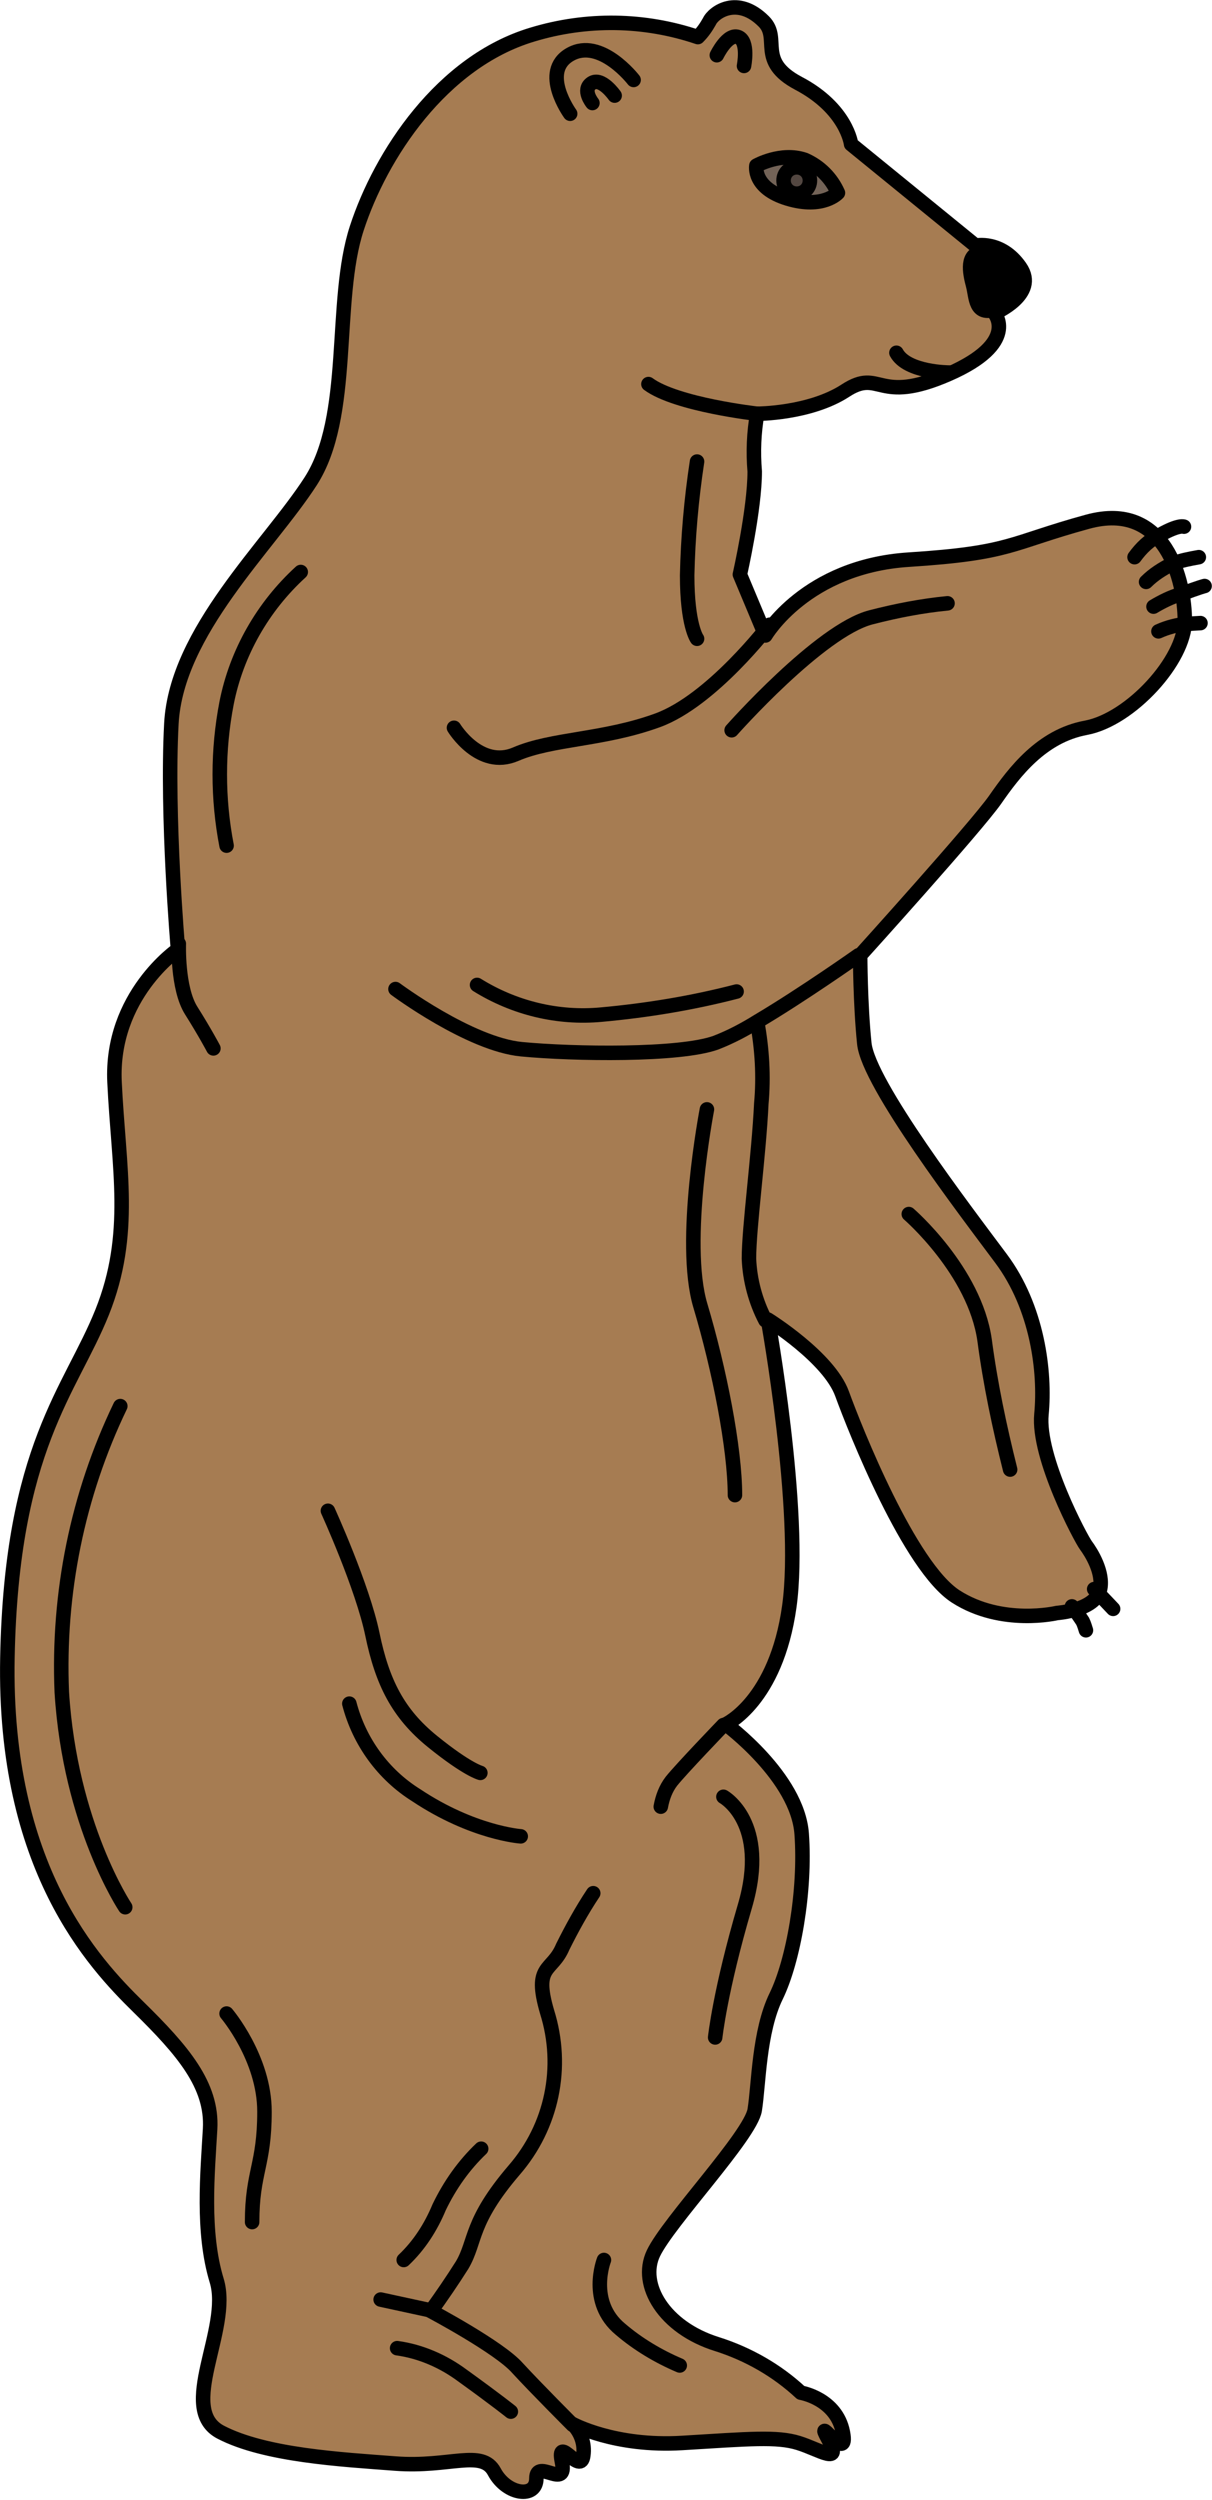 <?xml version="1.0" encoding="utf-8"?>
<!-- Generator: Adobe Illustrator 23.0.2, SVG Export Plug-In . SVG Version: 6.00 Build 0)  -->
<svg version="1.1" id="Réteg_1" xmlns="http://www.w3.org/2000/svg" xmlns:xlink="http://www.w3.org/1999/xlink" x="0px" y="0px"
	 viewBox="0 0 147.1 303.3" style="enable-background:new 0 0 147.1 303.3;" xml:space="preserve">
<title>cimerkep_19</title>
<g>
	<g>
		<path style="fill-rule:evenodd;clip-rule:evenodd;fill:#A67C52;" d="M91.9,50.2c0,0,6.4,0,10.7-2.8s3.8,1.8,12.5-2
			s5.6-7.4,5.6-7.4s5.4-2.3,3.1-5.6s-5.4-2.6-5.4-2.6l-15.1-12.3c0,0-0.5-4.3-6.4-7.4c-5.1-2.7-2.1-5.4-4.2-7.5
			c-3.2-3.2-6.1-1.1-6.6,0c-0.4,0.7-0.8,1.3-1.4,1.9c-6.5-2.2-13.5-2.3-20.1-0.3C53.6,7.5,46.2,18.8,43.3,27.7s-0.5,22.8-5.6,30.7
			S21.4,76.6,20.8,87.8s0.8,27.4,0.8,27.4s-8.2,5.6-7.7,16.1s2.3,18.4-1.5,27.9s-11,16.4-11.5,41.9s10.5,37.1,15.9,42.4
			s9,9.5,8.7,14.8s-1,12.5,0.8,18.4s-4.9,15.6,0.5,18.4s14.6,3.3,21.2,3.8s10.5-1.8,12,1s5.1,3.3,5.1,0.8s3.8,1.5,3.1-2
			s2.3,1.8,2.6-0.8c0.2-1.4-0.3-2.8-1.3-3.8c0,0,5.1,2.8,13.3,2.3s11.5-0.8,14.1,0s5.4,2.8,3.6-0.5s2.6,3.3,1.8-0.8
			s-5.1-4.8-5.1-4.8c-2.9-2.7-6.4-4.7-10.2-5.9c-6.4-2-9.5-7.2-7.7-11s11.8-14.3,12.3-17.4s0.5-9.5,2.6-13.8s3.6-12.8,3.1-19.7
			s-9.2-13.3-9.2-13.3s6.1-2.8,7.7-14.3s-2.6-34.8-2.6-34.8s7.4,4.6,9,9s8.2,21,13.8,24.6s12.3,2,12.3,2s4.6-0.3,5.2-2.8
			c0.5-2.1-1.1-4.6-1.7-5.4s-5.9-10.7-5.4-15.9s-0.5-13-4.9-18.9s-16.1-21.2-16.6-26.1s-0.5-10.7-0.5-10.7s14.1-15.6,16.4-18.9
			s5.6-7.7,11-8.7c5.4-1,12-8.2,12-13s-2.3-14.6-11.8-12s-9.2,3.8-21.7,4.6s-17.4,9.2-17.4,9.2l-3.1-7.4c0,0,1.8-7.9,1.8-12.5
			C91.4,54.8,91.6,52.5,91.9,50.2"/>
		<path style="fill:none;stroke:#000000;stroke-width:1.76;stroke-linecap:round;stroke-linejoin:round;" d="M91.9,50.2
			c0,0,6.4,0,10.7-2.8s3.8,1.8,12.5-2s5.6-7.4,5.6-7.4s5.4-2.3,3.1-5.6s-5.4-2.6-5.4-2.6l-15.1-12.3c0,0-0.5-4.3-6.4-7.4
			c-5.1-2.7-2.1-5.4-4.2-7.5c-3.2-3.2-6.1-1.1-6.6,0c-0.4,0.7-0.8,1.3-1.4,1.9c-6.5-2.2-13.5-2.3-20.1-0.3
			C53.6,7.5,46.2,18.8,43.3,27.7s-0.5,22.8-5.6,30.7S21.4,76.6,20.8,87.8s0.8,27.4,0.8,27.4s-8.2,5.6-7.7,16.1s2.3,18.4-1.5,27.9
			s-11,16.4-11.5,41.9s10.5,37.1,15.9,42.4s9,9.5,8.7,14.8s-1,12.5,0.8,18.4s-4.9,15.6,0.5,18.4s14.6,3.3,21.2,3.8s10.5-1.8,12,1
			s5.1,3.3,5.1,0.8s3.8,1.5,3.1-2s2.3,1.8,2.6-0.8c0.2-1.4-0.3-2.8-1.3-3.8c0,0,5.1,2.8,13.3,2.3s11.5-0.8,14.1,0s5.4,2.8,3.6-0.5
			s2.6,3.3,1.8-0.8s-5.1-4.8-5.1-4.8c-2.9-2.7-6.4-4.7-10.2-5.9c-6.4-2-9.5-7.2-7.7-11s11.8-14.3,12.3-17.4s0.5-9.5,2.6-13.8
			s3.6-12.8,3.1-19.7s-9.2-13.3-9.2-13.3s6.1-2.8,7.7-14.3s-2.6-34.8-2.6-34.8s7.4,4.6,9,9s8.2,21,13.8,24.6s12.3,2,12.3,2
			s4.6-0.3,5.2-2.8c0.5-2.1-1.1-4.6-1.7-5.4s-5.9-10.7-5.4-15.9s-0.5-13-4.9-18.9s-16.1-21.2-16.6-26.1s-0.5-10.7-0.5-10.7
			s14.1-15.6,16.4-18.9s5.6-7.7,11-8.7c5.4-1,12-8.2,12-13s-2.3-14.6-11.8-12s-9.2,3.8-21.7,4.6s-17.4,9.2-17.4,9.2l-3.1-7.4
			c0,0,1.8-7.9,1.8-12.5C91.4,54.8,91.5,52.5,91.9,50.2z"/>
		<path style="fill-rule:evenodd;clip-rule:evenodd;fill:#736357;" d="M91.8,20.1c0,0,3-1.7,5.9-0.7c1.8,0.8,3.2,2.2,4,4
			c0,0-1.8,2-6.1,0.7S91.8,20.1,91.8,20.1"/>
		<path style="fill:none;stroke:#000000;stroke-width:1.76;stroke-linecap:round;stroke-linejoin:round;" d="M91.8,20.1
			c0,0,3-1.7,5.9-0.7c1.8,0.8,3.2,2.2,4,4c0,0-1.8,2-6.1,0.7S91.8,20.1,91.8,20.1z"/>
		<path style="fill-rule:evenodd;clip-rule:evenodd;" d="M119.3,30.6c-2.1,0.1-1.6,2.5-1.2,4s0.2,3.8,2.8,2.9s3.8-2.9,3.3-4.2
			c-0.8-1.3-2.1-2.3-3.5-2.8C120.1,30.6,119.7,30.6,119.3,30.6"/>
		<path style="fill:none;stroke:#000000;stroke-width:1.76;stroke-linecap:round;stroke-linejoin:round;" d="M119.3,30.6
			c-2.1,0.1-1.6,2.5-1.2,4s0.2,3.8,2.8,2.9s3.8-2.9,3.3-4.2c-0.8-1.3-2.1-2.3-3.5-2.8C120.1,30.5,119.7,30.6,119.3,30.6z"/>
		<path style="fill:none;stroke:#000000;stroke-width:1.76;stroke-linecap:round;stroke-linejoin:round;" d="M115.2,45.2
			c0,0-5.1,0-6.4-2.4"/>
		<path style="fill:none;stroke:#000000;stroke-width:1.76;stroke-linecap:round;stroke-linejoin:round;" d="M69.2,13.8
			c0,0-3.7-5.1,0-7.2s7.7,3.1,7.7,3.1"/>
		<path style="fill:none;stroke:#000000;stroke-width:1.76;stroke-linecap:round;stroke-linejoin:round;" d="M93.4,75.8
			c0,0-7,9.2-13.6,11.6S67,89.6,62.6,91.5s-7.5-3.2-7.5-3.2"/>
		<path style="fill:none;stroke:#000000;stroke-width:1.76;stroke-linecap:round;stroke-linejoin:round;" d="M88.8,88.6
			c0,0,10.7-12.1,16.9-13.7c3.1-0.8,6.2-1.4,9.3-1.7"/>
		<path style="fill:none;stroke:#000000;stroke-width:1.76;stroke-linecap:round;stroke-linejoin:round;" d="M137.7,67.6
			c0.8-1.1,1.8-2.1,3.1-2.7c2.3-1.3,2.9-1,2.9-1"/>
		<path style="fill:none;stroke:#000000;stroke-width:1.76;stroke-linecap:round;stroke-linejoin:round;" d="M139.1,70.6
			c0.9-0.9,2-1.6,3.2-2.2c1-0.4,2.1-0.6,3.2-0.8"/>
		<path style="fill:none;stroke:#000000;stroke-width:1.76;stroke-linecap:round;stroke-linejoin:round;" d="M140,73.6
			c1-0.6,2.2-1.2,3.3-1.5c2.4-0.9,2.9-1,2.9-1"/>
		<path style="fill:none;stroke:#000000;stroke-width:1.76;stroke-linecap:round;stroke-linejoin:round;" d="M140.6,76.6
			c1.1-0.5,2.3-0.8,3.4-0.9l1.7-0.1"/>
		<path style="fill:none;stroke:#000000;stroke-width:1.76;stroke-linecap:round;stroke-linejoin:round;" d="M132.8,192.8
			c0.6,0.6,2.3,2.4,2.3,2.4"/>
		<path style="fill:none;stroke:#000000;stroke-width:1.76;stroke-linecap:round;stroke-linejoin:round;" d="M130.1,194.9
			c0.5,0.6,0.9,1.2,1.3,1.8c0.2,0.4,0.3,0.8,0.4,1.1"/>
		<path style="fill:none;stroke:#000000;stroke-width:1.76;stroke-linecap:round;stroke-linejoin:round;" d="M48,120
			c0,0,9,6.7,15.3,7.3s19.2,0.8,23.6-0.8c1.8-0.7,3.5-1.6,5.1-2.6c5.4-3.2,12.2-8,12.2-8"/>
		<path style="fill:none;stroke:#000000;stroke-width:1.76;stroke-linecap:round;stroke-linejoin:round;" d="M92.9,160.2
			c-1.2-2.3-1.9-4.9-2-7.5c0-3.8,1.2-12.5,1.5-18.8c0.3-3.3,0.1-6.6-0.5-9.9"/>
		<path style="fill:none;stroke:#000000;stroke-width:1.76;stroke-linecap:round;stroke-linejoin:round;" d="M21.7,114.5
			c0,0-0.2,5.4,1.5,8.1s2.7,4.6,2.7,4.6"/>
		<path style="fill:none;stroke:#000000;stroke-width:1.76;stroke-linecap:round;stroke-linejoin:round;" d="M36.5,69.4
			c-4.6,4.2-7.8,9.8-9,15.9c-1.1,5.7-1.1,11.6,0,17.3"/>
		<path style="fill:none;stroke:#000000;stroke-width:1.76;stroke-linecap:round;stroke-linejoin:round;" d="M78.7,46.6
			c3.4,2.5,13.2,3.6,13.2,3.6"/>
		<path style="fill:none;stroke:#000000;stroke-width:1.76;stroke-linecap:round;stroke-linejoin:round;" d="M14.6,170.6
			c-5.2,10.8-7.6,22.7-7.1,34.7c1,16.1,7.7,26.1,7.7,26.1"/>
		<path style="fill:none;stroke:#000000;stroke-width:1.76;stroke-linecap:round;stroke-linejoin:round;" d="M87.8,209.3
			c0,0-5.1,5.3-6.3,6.8c-0.7,0.9-1.1,2-1.3,3.1"/>
		<path style="fill:none;stroke:#000000;stroke-width:1.76;stroke-linecap:round;stroke-linejoin:round;" d="M72,229.7
			c-1.4,2.1-2.6,4.3-3.7,6.5c-1.3,3.1-3.6,2.1-1.9,7.9c2.1,6.7,0.6,13.9-4,19.2c-5.4,6.3-4.6,8.6-6.3,11.5c-1.2,1.9-2.5,3.8-3.8,5.6
			c0,0,8.3,4.4,10.5,6.9c2.3,2.5,6.7,6.9,6.7,6.9"/>
		<path style="fill:none;stroke:#000000;stroke-width:1.76;stroke-linecap:round;stroke-linejoin:round;" d="M42.4,206.7
			c1.2,4.6,4.1,8.6,8.1,11.1c6.9,4.6,12.7,5,12.7,5"/>
		<path style="fill:none;stroke:#000000;stroke-width:1.76;stroke-linecap:round;stroke-linejoin:round;" d="M84.6,56
			c-0.7,4.6-1.1,9.2-1.2,13.8c0,6.1,1.2,7.7,1.2,7.7"/>
		<path style="fill:none;stroke:#000000;stroke-width:1.76;stroke-linecap:round;stroke-linejoin:round;" d="M85.8,134.6
			c0,0-3.1,16.1-0.8,23.8s4.2,17.3,4.2,23"/>
		<path style="fill:none;stroke:#000000;stroke-width:1.76;stroke-linecap:round;stroke-linejoin:round;" d="M110.3,147.3
			c0,0,8,6.9,9.2,15.3c0.7,5.3,1.8,10.5,3.1,15.7"/>
		<path style="fill-rule:evenodd;clip-rule:evenodd;fill:#534741;" d="M98.3,21.9c0,0.9-0.7,1.6-1.6,1.6c-0.9,0-1.6-0.7-1.6-1.6
			c0-0.9,0.7-1.6,1.6-1.6C97.6,20.3,98.3,21,98.3,21.9C98.3,21.9,98.3,21.9,98.3,21.9"/>
		<path style="fill:none;stroke:#000000;stroke-width:1.76;stroke-linecap:round;stroke-linejoin:round;" d="M98.3,21.9
			c0,0.9-0.7,1.6-1.6,1.6c-0.9,0-1.6-0.7-1.6-1.6c0-0.9,0.7-1.6,1.6-1.6C97.6,20.3,98.3,21,98.3,21.9C98.3,21.9,98.3,21.9,98.3,21.9
			z"/>
		<path style="fill:none;stroke:#000000;stroke-width:1.76;stroke-linecap:round;stroke-linejoin:round;" d="M71.9,12.5
			c0,0-1.3-1.6-0.1-2.4s2.8,1.5,2.8,1.5"/>
		<path style="fill:none;stroke:#000000;stroke-width:1.76;stroke-linecap:round;stroke-linejoin:round;" d="M87,6.7
			c0,0,1.3-2.7,2.6-2.2S90.3,8,90.3,8"/>
		<path style="fill:none;stroke:#000000;stroke-width:1.76;stroke-linecap:round;stroke-linejoin:round;" d="M57.9,119.5
			c4.5,2.8,9.8,4.1,15.1,3.6c5.5-0.5,11-1.4,16.4-2.8"/>
		
			<line style="fill:none;stroke:#000000;stroke-width:1.76;stroke-linecap:round;stroke-linejoin:round;" x1="46.2" y1="279" x2="52.2" y2="280.3"/>
		<path style="fill:none;stroke:#000000;stroke-width:1.76;stroke-linecap:round;stroke-linejoin:round;" d="M73.3,274.2
			c0,0-2,5.1,2,8.4c2.1,1.8,4.6,3.3,7.2,4.4"/>
		<path style="fill:none;stroke:#000000;stroke-width:1.76;stroke-linecap:round;stroke-linejoin:round;" d="M49,274.2
			c1.9-1.8,3.3-4,4.3-6.4c1.3-2.7,3-5.1,5.1-7.1"/>
		<path style="fill:none;stroke:#000000;stroke-width:1.76;stroke-linecap:round;stroke-linejoin:round;" d="M48.2,284.9
			c2.9,0.4,5.6,1.6,7.9,3.3c4.3,3.1,5.9,4.4,5.9,4.4"/>
		<path style="fill:none;stroke:#000000;stroke-width:1.76;stroke-linecap:round;stroke-linejoin:round;" d="M39.8,183.3
			c0,0,4.2,9.2,5.4,15s3.1,9.6,7.3,13s5.8,3.8,5.8,3.8"/>
		<path style="fill:none;stroke:#000000;stroke-width:1.76;stroke-linecap:round;stroke-linejoin:round;" d="M27.5,244.3
			c0,0,4.6,5.4,4.6,11.9s-1.5,7.3-1.5,13.4"/>
		<path style="fill:none;stroke:#000000;stroke-width:1.76;stroke-linecap:round;stroke-linejoin:round;" d="M87.8,218
			c0,0,5.6,3.1,2.6,13.3s-3.6,15.9-3.6,15.9"/>
	</g>
</g>
</svg>
